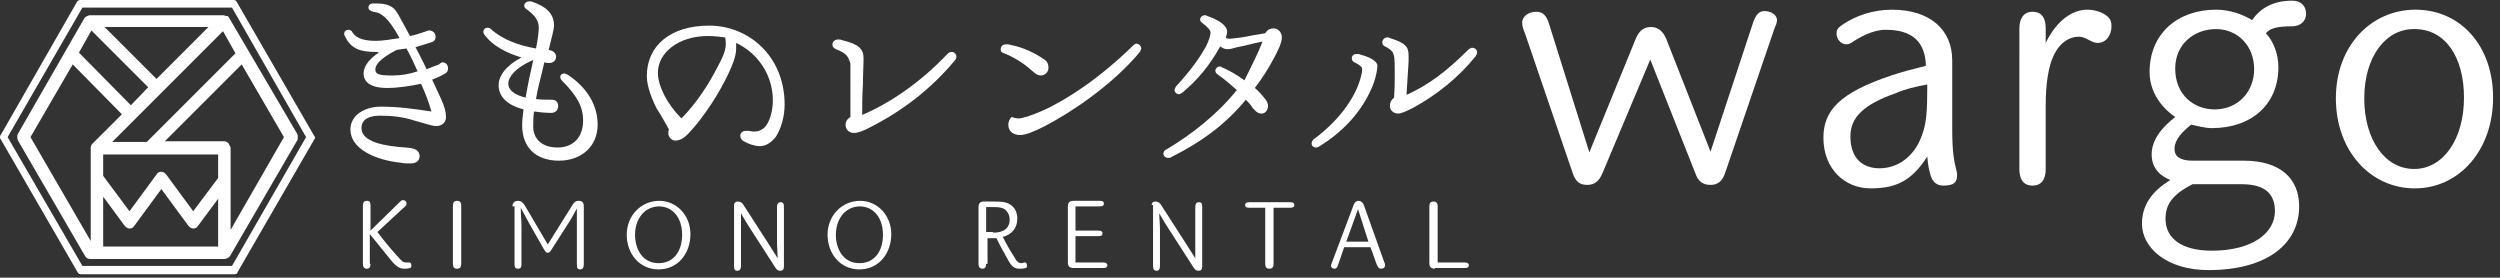 <?xml version="1.0" encoding="utf-8"?>
<!-- Generator: Adobe Illustrator 22.0.0, SVG Export Plug-In . SVG Version: 6.00 Build 0)  -->
<svg version="1.1" id="Layer_1" xmlns="http://www.w3.org/2000/svg" xmlns:xlink="http://www.w3.org/1999/xlink" x="0px" y="0px"
	 viewBox="0 0 361 40.1" style="enable-background:new 0 0 361 40.1;" xml:space="preserve">
<rect x="0" y="0" width="361" height="40.1" fill="#333333" stroke="none"/>
<style type="text/css">
	.st0{fill:#FFFFFF;}
</style>
<g>
	<path class="st0" d="M54.3,7.5c-2,0-3.6-0.3-4.5-2.3c-0.1-0.1-0.1-0.2-0.1-0.3c0-0.4,0.3-0.6,0.6-0.6c0.2,0,0.5,0.1,0.6,0.4
		c0.6,0.9,1.8,1.2,3.4,1.2c0.9,0,2.2-0.2,3.4-0.4c-0.8-1.5-1.6-2.5-2-2.9c-0.7-0.6-1-0.8-1.8-0.9c-0.4-0.1-0.7-0.3-0.7-0.6
		c0-0.3,0.2-0.6,0.7-0.6c0.3,0,0.4,0,0.5,0c1,0,1.8,0.2,2.3,0.6c0.6,0.4,1,1.4,1.8,2.8c0.2,0.4,0.5,0.9,0.7,1.3
		c0.6-0.1,1.5-0.4,2.1-0.6c0.3-0.1,0.5-0.2,0.7-0.2c0.5,0,0.9,0.4,0.9,0.9c0,0.4-0.2,0.7-0.6,0.8c-0.7,0.2-1.5,0.5-2.3,0.7
		c0.5,1,1.1,2.1,1.6,3.2c0.7-0.3,1.3-0.5,1.8-0.7C63.6,9.1,63.8,9,63.9,9c0.5,0,0.8,0.4,0.8,0.9c0,0.3-0.1,0.5-0.4,0.7
		c-0.5,0.3-1.1,0.6-1.9,0.9c0.4,0.9,0.9,1.9,1.3,2.8c0.5,1.1,0.7,1.9,0.7,2.6c0,0.7-0.5,1.3-1.4,1.3c-0.7,0-2-0.5-3.2-0.8
		c-1.5-0.5-3.2-0.7-4.9-0.7c-1.2,0-2.7,0.3-2.7,1.8c0,2,3.3,2.6,6.4,2.8c1.4,0.1,1.9,0.4,2,1.2c0,0.7-0.5,1.1-1.3,1.1
		c-0.5,0-1,0-1.4-0.1c-3.9-0.4-7.3-2.1-7.3-4.8c0-2.1,2.1-3.3,4.4-3.3c2.4,0,4.7,0.3,7.3,0.7c-0.4-1.4-0.9-2.7-1.5-4
		c-1.5,0.3-3.2,0.6-4.9,0.6c-2.6,0-3.4-1-3.4-2.1c0-1,0.8-2.1,2.2-3C54.6,7.5,54.4,7.5,54.3,7.5z M54.2,10c0,0.7,0.4,0.9,2.5,0.9
		c1.2,0,2.4-0.2,3.6-0.6c-0.5-1.1-1-2.2-1.6-3.3c-0.5,0.1-0.9,0.1-1.4,0.2C54.7,8.5,54.2,9.5,54.2,10z"/>
	<path class="st0" d="M79.2,7.2c0.7,0.1,1.1,0.5,1.1,1c0,0.5-0.4,0.9-1,0.9c-0.1,0-0.4,0-0.7-0.1c-0.2,0.9-0.4,1.7-0.7,2.9
		c-0.2,0.8-0.4,1.7-0.5,2.4c0.7,0.1,1.4,0.1,2.3,0.1c0.6,0,0.9,0.4,0.9,0.9c0,0.6-0.4,1-1,1c-0.8,0-1.8-0.1-2.5-0.2
		C77,17,77,17.7,77,18.3c0,1.7,1.2,3,3.5,3c2.3,0,3.7-1.5,3.7-3.9c0-2-0.9-3.6-3-5.7c-0.2-0.2-0.3-0.4-0.3-0.6
		c0-0.3,0.3-0.5,0.6-0.5c0.1,0,0.3,0.1,0.5,0.2c2.7,1.8,4.3,4.3,4.3,7.2c0,3.1-2.3,5.2-5.6,5.2c-3.3,0-5.3-1.9-5.3-5.1
		c0-0.7,0.1-1.5,0.2-2.3C73.3,15.2,72,14,72,12.3c0-1.3,1-2.8,3.3-4c-2.3-0.7-4.1-1.7-5.2-3.1c-0.2-0.2-0.3-0.4-0.3-0.6
		c0-0.4,0.3-0.6,0.6-0.6c0.2,0,0.4,0.1,0.5,0.2c1.6,1.5,4.1,2.4,6.5,2.8c0.3-1.5,0.4-2.5,0.4-3c0-1.1-0.6-1.8-1.8-2.7
		c-0.2-0.1-0.3-0.3-0.3-0.5c0-0.3,0.3-0.6,0.7-0.6c0.1,0,0.2,0,0.3,0c2.1,0.7,3.3,1.7,3.3,3.5c0,0.5-0.3,1.6-0.8,3.6L79.2,7.2z
		 M76.9,8.7c-2.5,1.1-3.5,2.4-3.5,3.4c0,0.9,0.9,1.6,2.5,2c0.3-1.8,0.7-3.7,1.1-5.4L76.9,8.7z"/>
	<path class="st0" d="M106.3,7c0,1.2-0.6,2.5-1.1,3.6c-1.2,2.6-3.5,6.3-5.9,8.8c-0.5,0.5-1.1,0.9-1.8,0.9c-0.5,0-1-0.5-1-1.1
		c0-0.2,0-0.3,0.1-0.5c-0.5-0.9-1.1-2-1.7-2.9c-0.7-1.3-1.5-3.3-1.5-4.8c0-4.4,3.4-7.3,9-7.3c5.7,0,10.9,4.4,10.9,11.4
		c0,1.7-0.5,3.5-1.3,4.7c-0.9,1.1-1.7,1.3-2.3,1.3c-0.7,0-1.6-0.3-2.3-0.7c-0.3-0.2-0.5-0.4-0.5-0.8c0-0.4,0.3-0.7,0.8-0.7
		c0.1,0,0.2,0,0.4,0c0.2,0,0.5,0.1,0.8,0.1c0.6,0,1-0.2,1.4-0.5c0.8-0.7,1.3-2.4,1.3-4c0-3.6-2.1-6.8-5.3-8.3
		C106.3,6.4,106.3,6.7,106.3,7z M102.2,5.2C98,5.2,95,7.6,95,10.5c0,1.9,1.3,4.5,3.4,6.6c2.1-2.1,4-5,5.3-7.6
		c0.5-0.9,1.1-2.1,1.1-3.1c0-0.3,0-0.7-0.1-1C103.9,5.3,103.1,5.2,102.2,5.2z"/>
	<path class="st0" d="M120.7,7.1c-0.4-0.2-0.5-0.4-0.5-0.7c0-0.3,0.3-0.7,0.8-0.7c0.2,0,0.4,0,0.6,0.1c2.5,0.6,3.1,1.3,3.1,2.7
		c0,0.9-0.1,2.5-0.1,3.8c-0.1,1.4-0.1,3.1-0.1,4.3c4.2-1.8,8.5-4.8,12.3-8.8c0.2-0.2,0.4-0.3,0.6-0.3c0.4,0,0.7,0.3,0.7,0.7
		c0,0.2-0.1,0.4-0.2,0.5c-3.5,4.2-7.6,7.3-12.1,9.6c-1.1,0.6-1.9,0.9-2.5,0.9c-0.7,0-1.2-0.5-1.2-1.2c0-0.4,0.2-0.8,0.7-1.1
		c0-2,0-5.1,0-7.7C122.5,8.2,122.3,7.7,120.7,7.1z"/>
	<path class="st0" d="M144.5,7.1c0-0.4,0.3-0.7,0.8-0.7c0.2,0,0.4,0,0.7,0.1c1.6,0.3,3.4,1.1,4.8,2.1c0.5,0.3,0.6,0.8,0.6,1.2
		c0,0.6-0.5,1.1-1.1,1.1c-0.4,0-0.6-0.1-1.3-0.7c-1.2-1.1-2.7-2-4-2.5C144.6,7.6,144.5,7.4,144.5,7.1z M147.1,17.1
		c0.5,0,1.8-0.4,3.4-1.1c3.6-1.6,8.4-4.8,13.2-9.5c0.1-0.1,0.3-0.2,0.4-0.2c0.3,0,0.7,0.3,0.7,0.7c0,0.1-0.1,0.3-0.2,0.5
		c-4,4.8-10,8.8-13.9,10.8c-1.4,0.7-2.6,1.2-3.4,1.2c-0.8,0-1.7-0.4-1.7-1.5c0-0.4,0.2-0.9,0.5-1.1C146.4,17,146.7,17.1,147.1,17.1z
		"/>
	<path class="st0" d="M182.3,6c-1.5,0.3-2.9,0.7-3.6,0.8c-0.7,0.2-1,0.3-1.5,0.3c-0.3,0-0.6-0.1-1-0.4c-1.5,2.7-3.2,4.8-5.5,6.7
		c-0.2,0.1-0.3,0.2-0.5,0.2c-0.3,0-0.6-0.3-0.6-0.6c0-0.1,0.1-0.3,0.2-0.5c2.3-2.5,3.5-4.3,4.3-5.7c0.5-1,0.7-1.7,0.7-2.1
		c0-0.3-0.3-0.7-1.2-1.4c-0.3-0.2-0.3-0.4-0.3-0.5c0-0.3,0.3-0.6,0.7-0.6c0.1,0,0.2,0,0.3,0.1c1.5,0.5,2.9,1.3,2.9,2.3
		c0,0.2-0.1,0.5-0.2,0.9c0.2,0,0.3,0.1,0.5,0.1c0.3,0,0.9-0.1,1.8-0.2c1-0.2,2.2-0.4,3.4-0.6c0.3-0.5,0.7-0.7,1.2-0.7
		c0.7,0,1.2,0.6,1.2,1.3c0,0.8-0.6,2-1.2,3.1c-0.8,1.5-1.7,2.9-2.7,4.2c0.6,0.5,1.1,1.1,1.5,1.6c0.3,0.4,0.4,0.7,0.4,1
		c0,0.6-0.4,1.1-0.9,1.1c-0.4,0-0.7-0.1-1.3-0.8c-0.3-0.5-0.7-0.9-1-1.2c-2.8,3.4-6.2,6-10.8,8.3c-0.1,0.1-0.3,0.1-0.4,0.1
		c-0.4,0-0.7-0.3-0.7-0.6c0-0.2,0.1-0.5,0.4-0.6c3.7-2.2,7.4-5.1,10.2-8.6c-0.9-0.8-1.7-1.5-2.7-2.2c-0.3-0.2-0.4-0.4-0.4-0.6
		c0-0.3,0.3-0.6,0.6-0.6c0.1,0,0.2,0,0.3,0.1c1,0.4,2.2,1.1,3.3,1.9C180.6,9.7,181.6,7.9,182.3,6z"/>
	<path class="st0" d="M195.6,9c-0.3-0.1-0.4-0.4-0.4-0.6c0-0.3,0.2-0.6,0.7-0.6c0.2,0,0.4,0,0.6,0.1c1.5,0.4,2.4,1,2.4,1.6
		c0,0.5-0.2,1.5-0.5,2.4c-1.4,3.8-4.2,7-8,9.3c-0.1,0.1-0.3,0.1-0.4,0.1c-0.3,0-0.6-0.2-0.6-0.6c0-0.2,0.1-0.4,0.3-0.6
		c3.3-2.4,5.8-5.6,6.7-8.6c0.2-0.7,0.3-1.1,0.3-1.5C196.7,9.7,196.4,9.4,195.6,9z M201.4,10.7c0-1.3,0-2.1-0.1-2.6
		c-0.1-0.5-0.3-0.9-1.3-1.4c-0.3-0.1-0.4-0.4-0.4-0.6c0-0.3,0.3-0.7,0.7-0.7c0.1,0,0.3,0,0.4,0.1c2.3,0.7,2.7,1.3,2.7,2.5
		c0,0.2,0,0.4,0,0.9c-0.1,1.6-0.2,3.2-0.3,4.8c3.1-1.4,5.7-3.3,9-6.6c0.2-0.1,0.3-0.2,0.5-0.2c0.4,0,0.7,0.3,0.7,0.7
		c0,0.1-0.1,0.3-0.2,0.5c-2.4,3-5.6,5.6-9.1,7.5c-1,0.5-1.7,0.8-2.1,0.8c-0.7,0-1.2-0.5-1.2-1.1c0-0.5,0.2-0.9,0.6-1.2
		C201.4,12.8,201.4,11.6,201.4,10.7z"/>
	<path class="st0" d="M53.5,38.1c0,0.5-0.2,0.7-0.5,0.7c-0.4,0-0.6-0.2-0.6-0.7v-8.4c0-0.5,0.2-0.7,0.6-0.7c0.4,0,0.5,0.2,0.5,0.7
		v3.6l4.3-4.2c0.2-0.2,0.3-0.2,0.4-0.2c0.3,0,0.5,0.2,0.5,0.5c0,0.1,0,0.3-0.2,0.4l-4,3.7c0.9,1.2,1.8,2.3,2.8,3.4
		c0.7,0.8,0.9,1,1.3,1c0.2,0,0.4,0,0.5,0c0.2,0,0.3,0.1,0.3,0.5c0,0.2-0.1,0.3-0.2,0.3c-0.3,0.1-0.6,0.1-0.9,0.1
		c-0.6,0-1.2-0.4-1.9-1.3c-1-1.2-2-2.5-3-3.7V38.1z"/>
	<path class="st0" d="M66.6,38.1c0,0.5-0.2,0.7-0.6,0.7c-0.4,0-0.6-0.2-0.6-0.7v-8.4c0-0.5,0.2-0.7,0.6-0.7c0.4,0,0.6,0.2,0.6,0.7
		V38.1z"/>
	<path class="st0" d="M74,29.8c0-0.5,0.3-0.8,0.8-0.8c0.4,0,0.7,0.2,1,0.7l3.3,5.6l3.5-5.6c0.3-0.5,0.5-0.7,1-0.7
		c0.5,0,0.7,0.3,0.7,0.8v8.4c0,0.5-0.2,0.7-0.5,0.7c-0.4,0-0.5-0.2-0.5-0.7v-5.4c0-0.8,0-1.8,0-2.7c-0.5,0.9-0.9,1.7-1.4,2.4
		l-2.3,3.6c-0.2,0.3-0.3,0.4-0.5,0.4c-0.2,0-0.3-0.1-0.5-0.4l-2.1-3.7c-0.4-0.7-0.8-1.5-1.3-2.4c0,1.1,0.1,1.8,0.1,2.7v5.4
		c0,0.5-0.1,0.7-0.5,0.7c-0.4,0-0.5-0.2-0.5-0.7V29.8z"/>
	<path class="st0" d="M99.7,33.8c0,2.8-1.8,5.1-4.6,5.1c-2.8,0-4.6-2.3-4.6-5c0-2.8,2.1-4.9,4.7-4.9C97.7,29,99.7,31.1,99.7,33.8z
		 M91.7,33.9c0,2.1,1.1,4.1,3.4,4.1c2.3,0,3.4-1.9,3.4-4.1c0-2.4-1.3-4.1-3.4-4.1C92.8,29.9,91.7,31.9,91.7,33.9z"/>
	<path class="st0" d="M106,29.6c0-0.3,0.2-0.5,0.5-0.5c0.3,0,0.6,0.1,0.8,0.4l3.8,5.9c0.4,0.6,0.8,1.3,1.2,1.9
		c0-0.6-0.1-1.6-0.1-2.2v-5.2c0-0.5,0.2-0.7,0.5-0.7c0.4,0,0.5,0.2,0.5,0.7v8.6c0,0.4-0.2,0.6-0.5,0.6c-0.3,0-0.5-0.1-0.7-0.4
		l-3.8-5.9c-0.4-0.6-0.8-1.3-1.2-2c0,0.7,0,1.6,0,2.3v5.3c0,0.5-0.2,0.7-0.5,0.7c-0.4,0-0.5-0.2-0.5-0.7V29.6z"/>
	<path class="st0" d="M128.7,33.8c0,2.8-1.8,5.1-4.6,5.1c-2.8,0-4.6-2.3-4.6-5c0-2.8,2.1-4.9,4.7-4.9
		C126.7,29,128.7,31.1,128.7,33.8z M120.7,33.9c0,2.1,1.1,4.1,3.4,4.1c2.3,0,3.4-1.9,3.4-4.1c0-2.4-1.3-4.1-3.4-4.1
		C121.8,29.9,120.7,31.9,120.7,33.9z"/>
	<path class="st0" d="M142.4,38.1c0,0.5-0.2,0.7-0.5,0.7c-0.4,0-0.6-0.2-0.6-0.7v-8.2c0-0.5,0.2-0.8,0.8-0.8h1.5
		c1.2,0,1.9,0.1,2.5,0.6c0.6,0.5,0.8,1.2,0.8,1.9c0,1.3-0.8,2.3-2.1,2.6c0.5,1,1,1.9,1.6,2.8c0.4,0.8,0.7,1,1.1,1
		c0.2,0,0.3-0.1,0.5-0.1c0.2,0,0.3,0.2,0.3,0.5c0,0.2-0.1,0.3-0.2,0.3c-0.3,0.1-0.6,0.1-0.9,0.1c-0.7,0-1.1-0.3-1.6-1.2
		c-0.6-1.1-1.2-2.1-1.7-3.2h-1.3V38.1z M143.4,33.6c1.6,0,2.4-0.7,2.4-1.9c0-0.5-0.2-1-0.6-1.4c-0.4-0.3-0.8-0.4-1.7-0.4h-1.1v3.6
		H143.4z"/>
	<path class="st0" d="M155.3,30v3.3h3.3c0.4,0,0.6,0.1,0.6,0.4c0,0.3-0.2,0.4-0.6,0.4h-3.3v3.8h4c0.3,0,0.6,0.1,0.6,0.4
		c0,0.3-0.2,0.4-0.6,0.4H155c-0.5,0-0.8-0.2-0.8-0.8v-8.1c0-0.5,0.2-0.8,0.8-0.8h3.8c0.4,0,0.6,0.1,0.6,0.4c0,0.3-0.2,0.4-0.6,0.4
		H155.3z"/>
	<path class="st0" d="M166.3,29.6c0-0.3,0.2-0.5,0.5-0.5c0.3,0,0.6,0.1,0.8,0.4l3.8,5.9c0.4,0.6,0.8,1.3,1.2,1.9c0-0.6,0-1.6,0-2.2
		v-5.2c0-0.5,0.2-0.7,0.5-0.7c0.4,0,0.5,0.2,0.5,0.7v8.6c0,0.4-0.2,0.6-0.5,0.6c-0.3,0-0.5-0.1-0.7-0.4l-3.8-5.9
		c-0.4-0.6-0.8-1.3-1.2-2c0,0.7,0.1,1.6,0.1,2.3v5.3c0,0.5-0.2,0.7-0.5,0.7c-0.3,0-0.5-0.2-0.5-0.7V29.6z"/>
	<path class="st0" d="M180.4,30c-0.4,0-0.6-0.1-0.6-0.4c0-0.3,0.2-0.4,0.6-0.4h5.9c0.4,0,0.6,0.1,0.6,0.4c0,0.3-0.2,0.4-0.6,0.4
		h-2.4v8.1c0,0.5-0.2,0.7-0.6,0.7c-0.4,0-0.6-0.2-0.6-0.7V30H180.4z"/>
	<path class="st0" d="M194.1,35.7l-0.9,2.6c-0.1,0.4-0.3,0.5-0.5,0.5c-0.3,0-0.5-0.2-0.5-0.4c0-0.1,0-0.2,0.1-0.4l3.2-8.5
		c0.2-0.4,0.4-0.5,0.7-0.5s0.5,0.2,0.7,0.5l3,8.4c0.1,0.1,0.1,0.3,0.1,0.4c0,0.3-0.2,0.5-0.6,0.5c-0.3,0-0.4-0.2-0.6-0.6l-0.9-2.5
		H194.1z M196.1,30.2l-1.7,4.7h3.2L196.1,30.2z"/>
	<path class="st0" d="M207.2,38.8c-0.5,0-0.8-0.2-0.8-0.8v-8.2c0-0.5,0.2-0.7,0.6-0.7c0.4,0,0.6,0.2,0.6,0.7v8.1h3.9
		c0.3,0,0.6,0.1,0.6,0.4c0,0.3-0.2,0.4-0.6,0.4H207.2z"/>
	<g>
		<path class="st0" d="M231.4,25c-0.5,1.2-1.2,1.7-2.2,1.7c-1.1,0-1.7-0.5-2.1-1.7l-6.9-20.2c-0.2-0.5-0.4-1-0.4-1.5
			c0-1,1-1.6,2-1.6c1,0,1.5,0.5,1.9,1.8l5.8,18.5l6.7-16.4c0.5-1.2,1.2-1.7,2.2-1.7c0.9,0,1.7,0.5,2.2,1.7l6.4,16.3l6.2-18.8
			c0.4-1,0.8-1.5,1.6-1.5c1,0,1.8,0.6,1.8,1.3c0,0.4-0.2,0.8-0.4,1.3L249.1,25c-0.4,1.2-1.1,1.7-2.1,1.7c-1.1,0-1.8-0.5-2.2-1.7
			l-6.5-16.4L231.4,25z"/>
		<path class="st0" d="M282.6,25.3c0,1-0.4,1.5-2,1.5c-0.9,0-1.5-0.5-1.8-1.4c-0.2-0.7-0.4-1.4-0.5-2.8c-2.3,3.6-4.6,4.6-8.2,4.6
			c-3.7,0-6.8-2.8-6.8-7.3c0-3.9,2.3-6.5,9.8-9c1.4-0.5,3.1-0.9,5-1.4c-0.1-3.4-1.9-5.2-5.8-5.2c-1.4,0-3,0.6-4.7,1.7
			c-0.4,0.3-0.7,0.4-1,0.4c-0.8,0-1.4-0.8-1.4-1.5c0-0.6,0.1-0.8,0.8-1.3c1.9-1.3,4.4-2.2,7.2-2.2c5.5,0,8.7,2.9,8.7,7.3v9.9
			c0,3.6,0.3,4.8,0.7,6.4V25.3z M273.9,13.4c-4.9,1.7-6.7,3.6-6.7,6.3c0,3.1,1.7,4.6,4.2,4.6c3,0,5.2-2.1,6.1-4.7
			c0.7-1.8,0.8-3.5,0.8-7.4C276.6,12.5,275,12.9,273.9,13.4z"/>
		<path class="st0" d="M291.6,4.1c0-1.4,0.6-2.4,1.9-2.4c1.4,0,1.9,1,1.9,2.4v2.1c1.6-3.3,3.9-4.8,6-4.8c1,0,2,0.3,2.7,0.8
			c0.7,0.5,0.8,1,0.8,1.6c0,1.3-0.8,2.4-2,2.4c-0.9,0-1.7-0.9-2.7-0.9c-1.8,0-3.2,1.4-3.9,3.3c-0.5,1.4-0.9,3.4-0.9,6.6v9.2
			c0,1.5-0.6,2.4-1.9,2.4c-1.4,0-1.9-1-1.9-2.4V4.1z"/>
		<path class="st0" d="M324,23.2c5.3,0,8,2.6,8,6.6c0,5.3-4.5,9.2-13.1,9.2c-6,0-9.6-3.2-9.6-6.7c0-2.8,1.6-4.8,4.1-6.3
			c-1.7-0.7-2.7-1.9-2.7-3.7c0-1.9,1.2-3.7,3.4-5.4c-2.3-1.6-3.7-3.9-3.7-6.5c0-5.6,4.1-9,9.6-9c1.9,0,3.7,0.6,5.2,1.5
			c1.2-1.7,3-2.8,5.8-2.8c1.3,0,2,0.8,2,1.9c0,1.1-0.9,1.8-2,1.8c-2.3,0-3.2,0.3-3.8,1c1.1,1.2,1.8,3,1.8,4.9c0,5.4-3.9,8.8-9.6,8.8
			c-1,0-2-0.3-3-0.5c-1.9,1.5-2.4,2.6-2.4,3.5c0,1.1,0.8,1.7,2.6,1.7H324z M316.6,26.6c-2.9,1.5-3.9,2.9-3.9,5
			c0,2.8,2.3,4.6,6.7,4.6c5.9,0,9.1-2.6,9.1-5.7c0-2.3-1.2-3.9-4.8-3.9H316.6z M320,4.2c-3.2,0-5.9,2.2-5.9,5.7
			c0,3.8,2.7,5.9,5.7,5.9c3.4,0,5.7-2.6,5.7-5.8C325.5,6.6,323.1,4.2,320,4.2z"/>
		<path class="st0" d="M360,14.1c0,7.6-4.9,13.1-11.3,13.1c-6.4,0-11.4-5.4-11.4-13c0-7.6,5.1-12.8,11.5-12.8
			C355.2,1.4,360,6.5,360,14.1z M341.4,14.2c0,6,3,10.2,7.2,10.2c4.2,0,7.2-4.3,7.2-10.3c0-6-2.8-9.9-7.1-9.9
			C344.5,4.1,341.4,8.2,341.4,14.2z"/>
	</g>
	<g>
		<g>
			<path class="st0" d="M2.5,19.8c0,0.2,0,0.3,0.1,0.5L12.3,37c0.2,0.3,0.4,0.4,0.8,0.4h19.3c0.1,0,0.2,0,0.3-0.1c0,0,0,0,0.1,0
				c0.2-0.1,0.3-0.2,0.4-0.3l9.7-16.7c0.1-0.1,0.1-0.3,0.1-0.5c0-0.2,0-0.3-0.1-0.5L33.1,2.6c-0.1-0.2-0.2-0.3-0.4-0.3
				c0,0,0,0-0.1,0c-0.1,0-0.2-0.1-0.3-0.1H13c-0.1,0-0.2,0-0.3,0.1c0,0,0,0-0.1,0c-0.2,0.1-0.3,0.2-0.4,0.3L2.6,19.3
				C2.5,19.4,2.5,19.6,2.5,19.8z M14.9,22.3h16.6v3.4l-3.6,4.8L24,25.2c-0.2-0.2-0.4-0.4-0.7-0.4c-0.3,0-0.5,0.1-0.7,0.4l-3.9,5.3
				l-3.8-5.1V22.3z M21.2,20.5h-5l16-16L34,7.7L21.2,20.5z M30.1,3.9l-7.5,7.5l-7.5-7.5H30.1z M18.9,15.2l-7.5-7.6l1.8-3.2l8.2,8.2
				L18.9,15.2z M10.5,9.3l7.1,7.2l-4.2,4.2c0,0,0,0,0,0c-0.2,0.2-0.3,0.4-0.3,0.6v0.1v13.4L4.4,19.8L10.5,9.3z M14.9,35.6l0-7.2
				l3.1,4.2c0.2,0.2,0.4,0.4,0.7,0.4c0.3,0,0.5-0.1,0.7-0.4l3.9-5.3l3.9,5.3c0.2,0.2,0.4,0.4,0.7,0.4c0.3,0,0.5-0.1,0.7-0.4l2.9-3.9
				v6.9H14.9z M33,20.7c-0.2-0.2-0.4-0.3-0.6-0.3h-8.6L34.9,9.3L41,19.8l-7.7,13.4V21.4v-0.1C33.2,21.1,33.1,20.9,33,20.7z"/>
		</g>
		<g>
			<path class="st0" d="M45.3,19.5L34.2,0.3C34.1,0.1,33.9,0,33.8,0H11.6c-0.2,0-0.4,0.1-0.5,0.3L0.1,19.5C0,19.6,0,19.7,0,19.8
				c0,0.1,0,0.2,0.1,0.3l11.1,19.2c0.1,0.2,0.3,0.3,0.5,0.3h22.2c0.2,0,0.4-0.1,0.4-0.3l11.1-19.2c0.1-0.1,0.1-0.2,0.1-0.3
				C45.4,19.7,45.4,19.6,45.3,19.5z M44.2,19.8L33.5,38.4H11.9L1.1,19.8L11.9,1.1h21.6L44.2,19.8z"/>
		</g>
	</g>
</g>
</svg>
